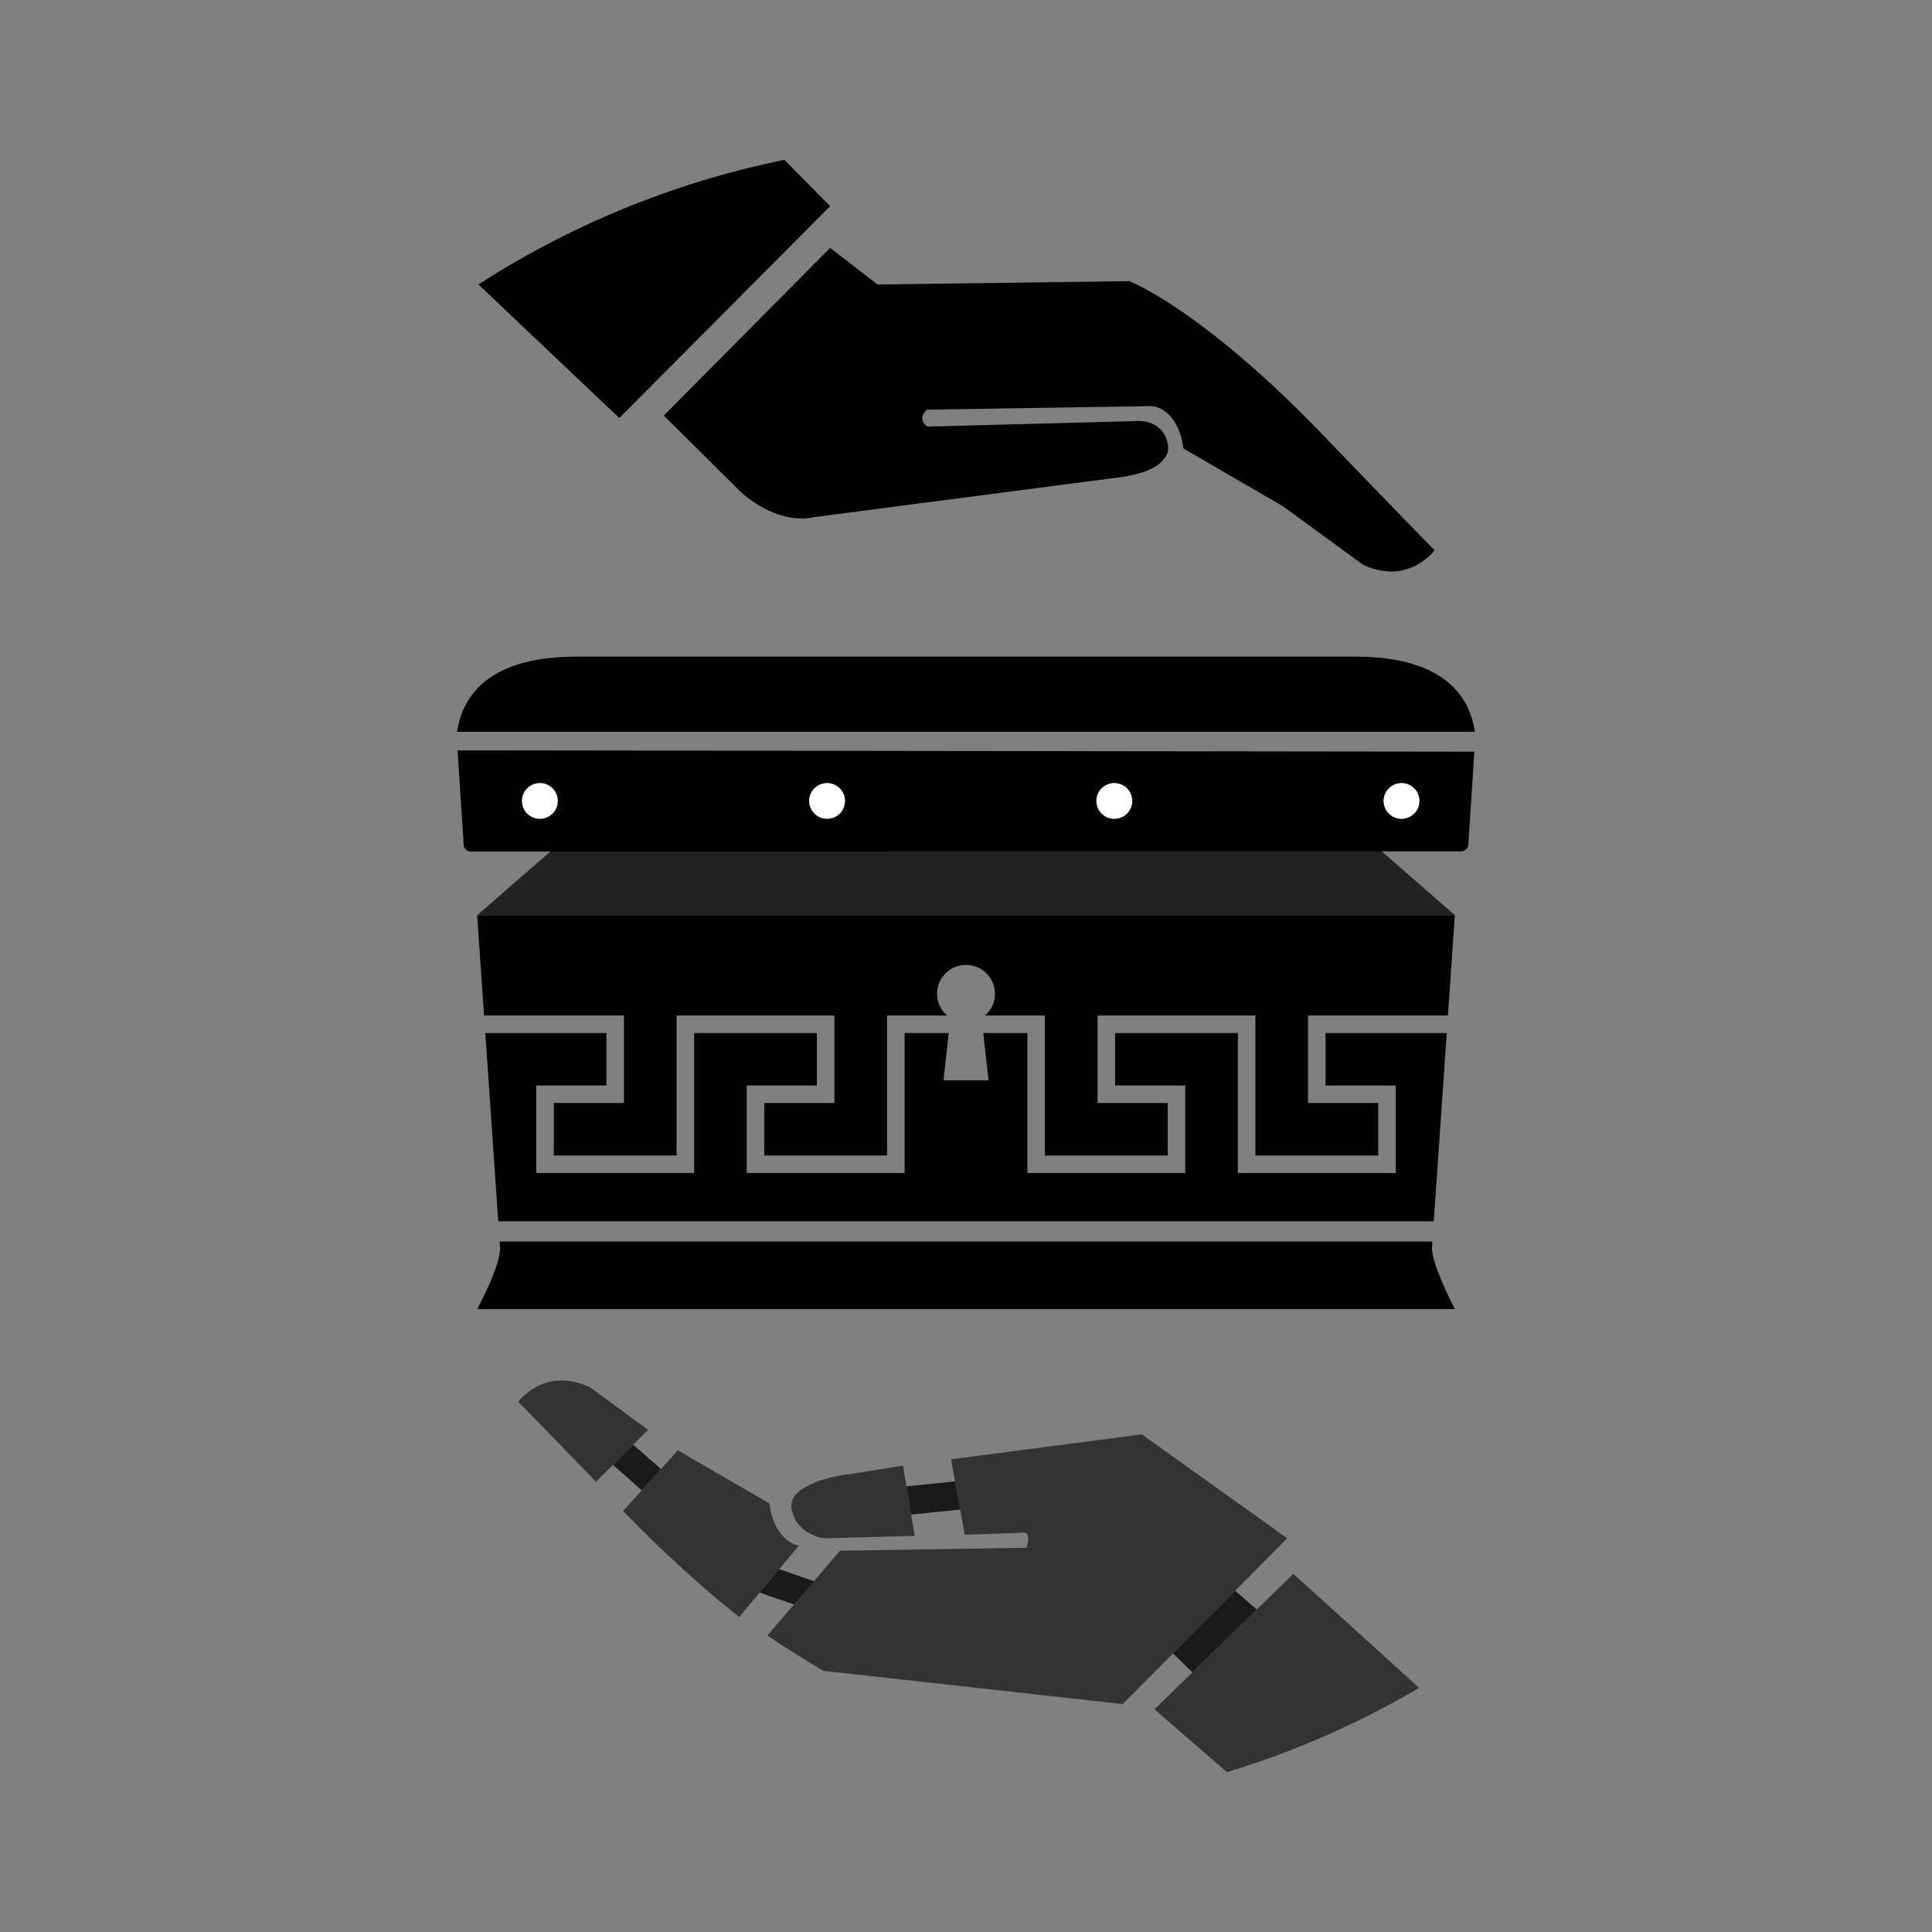 <svg id="Layer_1" data-name="Layer 1" xmlns="http://www.w3.org/2000/svg" width="70.556cm" height="70.556cm" viewBox="0 0 2000 2000"><rect x="0" y="0" width="2000" height="2000" fill="#808080" stroke="none"/><defs><style>.cls-1{fill:#232323;}.cls-2{fill:#fff;}.cls-3{fill:#333;}.cls-4{fill:#1a1a1a;}</style></defs><title>Pandora</title><path d="M505.877,1347.912c7.335-14.738,19.027-40.55,19.059-55.409h950.176c.145,13.975,11.758,40.105,19.182,55.409Z"/><path d="M1468.545,1299.753c1.227,7.15,4.407,18.002,11.942,35.349.826,1.901,1.652,3.762,2.466,5.561H517.356c.721-1.565,1.451-3.177,2.18-4.822,7.781-17.564,10.933-28.686,12.081-36.088h936.928m14.249-14.499H517.246l.399,5.942c1.276,18.105-23.688,63.966-23.688,63.966H1506.043s-24.805-47.575-23.648-63.966l.399-5.942Z"/><polygon points="522.577 1257.028 510.138 1076.639 620.501 1076.639 620.501 1116.455 547.881 1116.455 547.881 1221.519 725.804 1221.519 725.804 1076.639 838.399 1076.639 838.399 1116.455 765.78 1116.455 765.78 1221.519 943.702 1221.519 943.702 1076.639 974.041 1076.639 968.606 1125.618 1031.406 1125.618 1025.973 1076.639 1056.298 1076.639 1056.298 1221.519 1234.22 1221.519 1234.22 1116.455 1161.601 1116.455 1161.601 1076.639 1274.196 1076.639 1274.196 1221.519 1452.118 1221.519 1452.118 1116.455 1379.459 1116.455 1379.459 1076.639 1489.902 1076.639 1477.463 1257.028 522.577 1257.028"/><path d="M1482.136,1083.888l-11.44,165.89H529.344l-11.44-165.89h95.347v25.317h-72.62v119.563H733.053v-144.88H831.15v25.317H758.53v119.563H950.952v-144.88h14.99l-3.648,32.882-1.786,16.098h78.998l-1.786-16.098-3.648-32.882h14.977v144.88H1241.47V1109.206h-72.62v-25.317h98.096v144.88h192.421V1109.206h-72.659v-25.317h95.427m15.533-14.499H1372.21v54.315h72.659V1214.27H1281.445V1069.39h-127.094v54.315h72.62V1214.27h-163.424V1069.39h-45.68l.47,4.168,4.972,44.812H976.704l4.972-44.812.47-4.168H936.453v144.88H773.029v-90.565h72.62V1069.39H718.555v144.88H555.131v-90.565h72.62V1069.39H502.371L515.81,1264.278h968.419l13.439-194.888Z"/><path d="M1306.839,1188.915V1043.996H1128.957v105.062h72.62v39.856H1088.94V1043.996h-54.993a37.133,37.133,0,0,0-21.256-50.137,37.078,37.078,0,0,0-25.363-.003,37.117,37.117,0,0,0-21.257,50.14H911.019V1188.915H798.423v-39.856h72.66V1043.996H693.16V1188.915H580.565v-39.856h72.62V1043.996H507.864l-6.142-89.347h996.557l-6.142,89.347H1346.855v105.062h72.619v39.856Z"/><path d="M1490.513,961.899l-5.145,74.847H1339.606v119.562h72.619v25.357H1314.089v-144.92H1121.708v119.562h72.619v25.357h-98.136v-144.92h-52.453a44.391,44.391,0,0,0-28.556-49.695,44.327,44.327,0,0,0-30.35,0,44.39,44.39,0,0,0-28.556,49.695h-52.506v144.92H805.673v-25.357h72.659V1036.746H685.911v144.92H587.814v-25.357h72.62V1036.746H514.632l-5.145-74.847h981.027m15.53-14.499H493.957l7.138,103.845h144.84V1141.81h-72.62v54.355H700.41v-144.92H863.833V1141.81H791.174v54.355H918.268v-144.92h62.12a29.459,29.459,0,0,1-10.333-22.499,29.835,29.835,0,0,1,19.768-28.082,29.826,29.826,0,0,1,20.367,0,29.835,29.835,0,0,1,19.768,28.082,29.459,29.459,0,0,1-10.333,22.499h62.067v144.92h127.134V1141.81h-72.619v-90.565H1299.59v144.92H1426.724V1141.81h-72.619v-90.565h144.8L1506.043,947.4Z"/><polygon class="cls-1" points="497.836 945.962 578.674 875.687 1421.512 875.502 1502.196 945.962 497.836 945.962"/><path class="cls-1" d="M1420.968,876.952l77.363,67.561H501.714l77.502-67.376,841.752-.185m1.088-2.9h-.028l-843.896.185L493.959,947.412H1506.06l-84.004-73.36Z"/><path d="M1526.283,778.138l-6.283,96.403a7.307,7.307,0,0,1-7.258,6.779h-90.724l-843.877.16H487.257a7.213,7.213,0,0,1-7.218-6.779L473.663,776.78Z"/><path d="M1526.78,757.537H473.22c11.804-77.844,100.016-77.844,129.287-77.844h794.986C1426.764,679.693,1514.976,679.693,1526.78,757.537Z"/><ellipse class="cls-2" cx="1153.524" cy="829.13" rx="18.582" ry="18.535"/><ellipse class="cls-2" cx="856.204" cy="829.13" rx="18.582" ry="18.535"/><ellipse class="cls-2" cx="1450.844" cy="829.13" rx="18.582" ry="18.535"/><ellipse class="cls-2" cx="558.884" cy="829.13" rx="18.582" ry="18.535"/><path d="M859.359,213.419,641.126,432.758,495.291,294.49A922.235,922.235,0,0,1,778.005,173.087c11.261-2.743,22.633-5.264,34.043-7.599Z"/><path d="M687.184,430.155,859.359,256.6l49.13,37.938,260.697-3.489s74.358,28.563,199.174,158.075,116.849,120.355,116.849,120.355-27.221,37.284-74.358,15.044l-82.325-60.178-103.571-60.178s-2.243-31.212-24.506-41.599a24.778,24.778,0,0,0-10.88-2.154L959.721,424.1s-11.465,8.658.332,17.526l218.41-5.79c12.989.214,27.078,5.636,30.554,24.451a17.025,17.025,0,0,1-2.563,12.769c-5.965,8.737-17.351,17.713-53.866,21.856L839.552,535.793s-32.864,8.503-72.699-26.491Z"/><path class="cls-3" d="M827.137,1599.871l-20.478,24.503-20.255,24.243-21.147,25.318c-30.364-23.687-76.299-64.282-120.191-109.804l56.708-62.794L796.625,1556.5s2.267,31.212,24.529,41.592A21.01,21.01,0,0,0,827.137,1599.871Z"/><path class="cls-3" d="M670.933,1480.1l-15.423,15.384-38.54,38.441c-69.499-71.951-79.347-81.738-80.537-82.776,1.041-1.446,28.097-36.81,74.33-15.013Z"/><polygon class="cls-4" points="684.223 1520.775 664.377 1542.75 634.511 1516.428 655.509 1495.484 684.223 1520.775"/><path class="cls-3" d="M1332.53,1592.407l-53.837,54.275-64.444,64.963-52.002,52.401L852.428,1729.63s-26.081-15.034-58.024-36.529l27.517-32.142.159.04,20.737-24.087-.239-.08,26.998-31.544,67.276-1.037,43.229-.718,82.39-1.316s5.064-11.724-.917-15.672l-62.849,2.233-4.746-26.081-5.264-29.191-4.148-22.851,197.48-25.802Z"/><polygon points="842.817 1636.912 822.08 1660.999 821.921 1660.959 842.578 1636.832 842.817 1636.912"/><polygon class="cls-4" points="842.817 1636.912 822.08 1660.999 821.921 1660.959 786.389 1648.636 806.647 1624.39 842.578 1636.832 842.817 1636.912"/><path class="cls-3" d="M946.883,1589.937l-90.794,2.447a29.101,29.101,0,0,1-9.44-1.334c-8.474-2.669-23.637-10.009-27.131-28.803a17.064,17.064,0,0,1,2.564-12.789c5.984-8.711,23.377-19.573,59.91-23.724l52.811-8.563,3.568,21.5,4.831,29.174Z"/><polygon class="cls-4" points="993.958 1562.697 943.192 1567.842 938.367 1538.65 988.694 1533.506 993.958 1562.697"/><path class="cls-3" d="M1469.115,1747.297c-.12.08-.239.119-.359.199a920.6,920.6,0,0,1-187.431,83.546q-5.563,1.794-11.126,3.469l-75.092-65.002,39.281-38.324,66.558-64.963,37.965-36.968Z"/><polygon class="cls-4" points="1300.946 1666.223 1234.388 1731.185 1214.249 1711.645 1278.694 1646.682 1300.946 1666.223"/></svg>